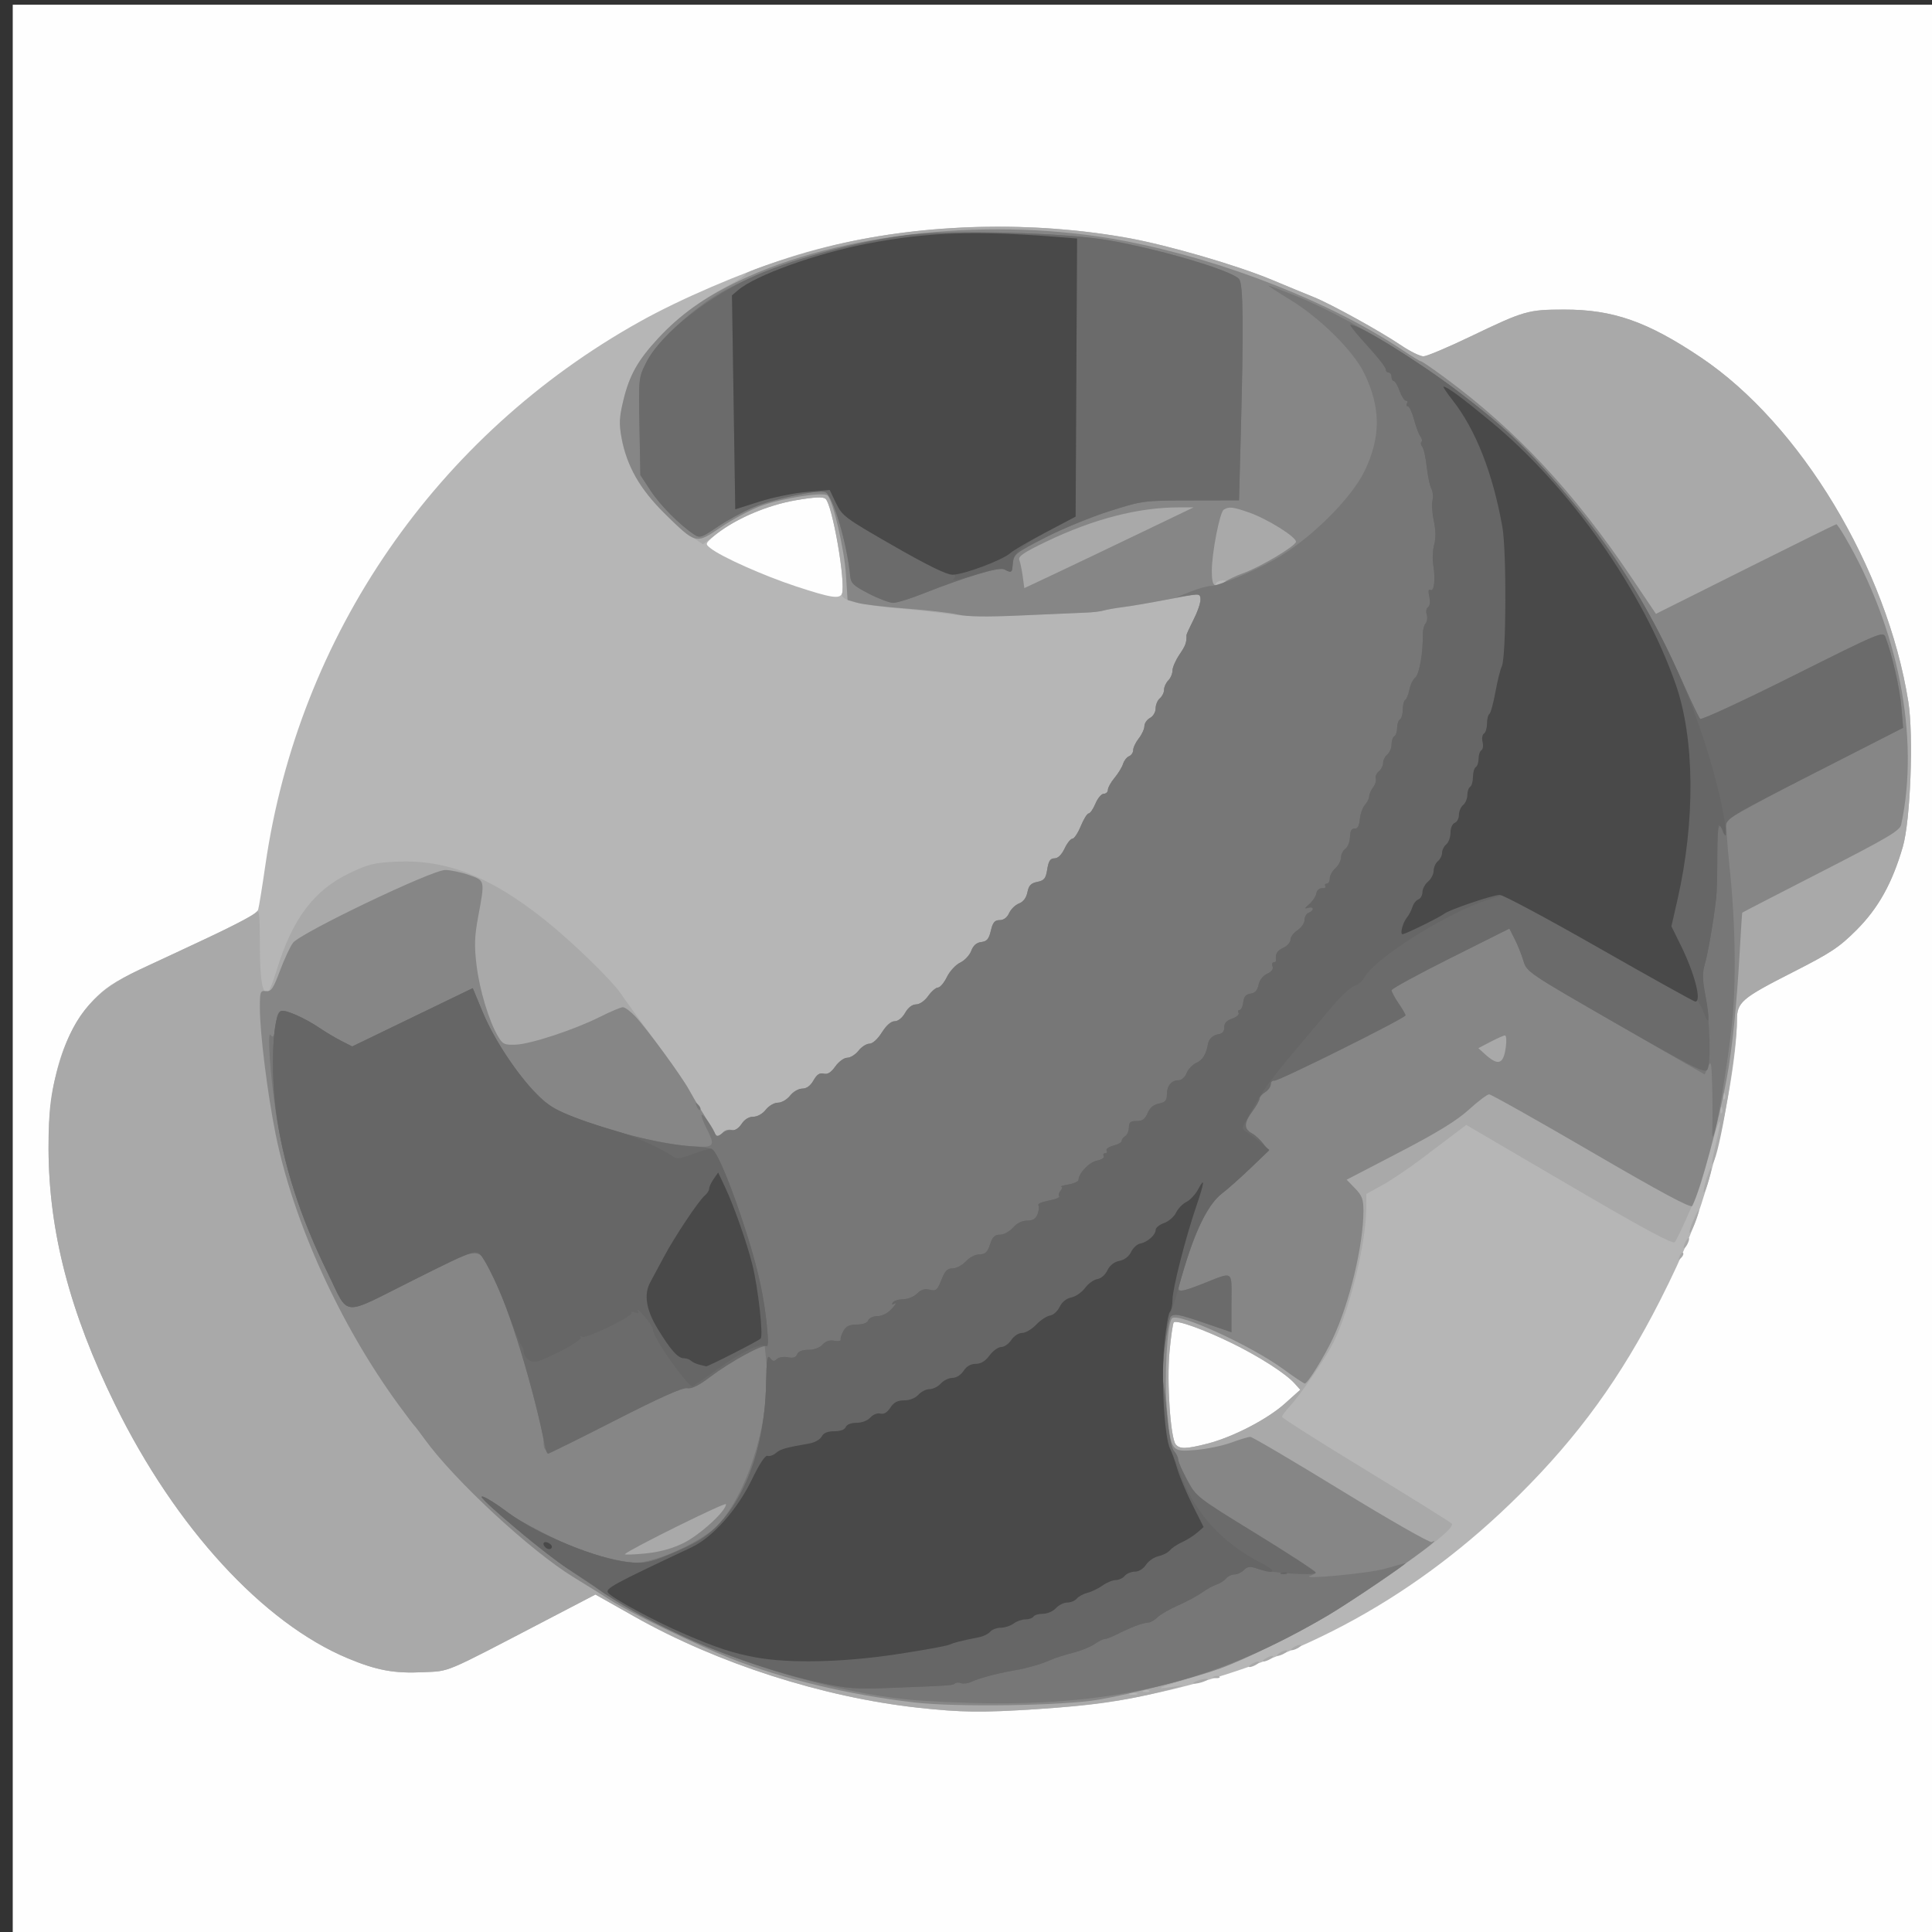 <?xml version="1.0" encoding="UTF-8" standalone="no"?>
<!-- Created with Inkscape (http://www.inkscape.org/) -->

<svg
   xmlns:dc="http://purl.org/dc/elements/1.1/"
   xmlns:cc="http://creativecommons.org/ns#"
   xmlns:rdf="http://www.w3.org/1999/02/22-rdf-syntax-ns#"
   xmlns:svg="http://www.w3.org/2000/svg"
   xmlns="http://www.w3.org/2000/svg"
   xmlns:sodipodi="http://sodipodi.sourceforge.net/DTD/sodipodi-0.dtd"
   xmlns:inkscape="http://www.inkscape.org/namespaces/inkscape"
   id="svg2"
   version="1.1"
   inkscape:version="0.91 r13725"
   width="860"
   height="860"
   viewBox="0 0 860 860"
   sodipodi:docname="openscad.svg">
  <rect x="0" y="0" width="860" height="860" fill="#333333" stroke="none"/>
  <defs
     id="defs6" />
  <sodipodi:namedview
     pagecolor="#ffffff"
     bordercolor="#666666"
     borderopacity="1"
     objecttolerance="10"
     gridtolerance="10"
     guidetolerance="10"
     inkscape:pageopacity="0"
     inkscape:pageshadow="2"
     inkscape:window-width="1366"
     inkscape:window-height="720"
     id="namedview4"
     showgrid="false"
     inkscape:zoom="0.26010608"
     inkscape:cx="811.97066"
     inkscape:cy="191.51549"
     inkscape:window-x="0"
     inkscape:window-y="0"
     inkscape:window-maximized="1"
     inkscape:current-layer="svg2" />
  <g
     id="g4142"
     transform="translate(5.67,2.099)">
    <path
       style="fill:#fefefe"
       d="M 0,430 0,0 l 430,0 430,0 0,430 0,430 -430,0 -430,0 0,-430 z"
       id="path4158"
       inkscape:connector-curvature="0" />
    <path
       style="fill:#b6b6b6"
       d="M 403.125,758.078 C 360.624,753.42 313.695,738.354 276.816,717.528 L 259.375,707.68 237.5,719.084 c -46.449,24.216 -42.602,22.591 -54.857,23.177 -12.843,0.614 -20.582,-0.81 -33.404,-6.148 C 111.438,720.376 72.394,677.826 45.563,623.125 25.427,582.073 16.084,546.204 15.935,509.375 c -0.127,-31.337 6.946,-53.498 21.714,-68.035 4.799,-4.724 10.088,-7.871 23.943,-14.247 36.85,-16.957 47.001,-22.13 47.655,-24.286 0.364,-1.2 1.811,-10.134 3.215,-19.854 C 127.265,280.499 188.648,191.497 279.375,140.935 297.176,131.014 323.786,119.56 345,112.687 389.946,98.125 446.389,94.826 496.433,103.838 c 17.865,3.217 48.713,12.196 64.192,18.685 6.875,2.882 15.139,6.291 18.365,7.576 7.573,3.017 29.552,15.141 38.984,21.505 4.042,2.727 8.542,4.939 10,4.915 1.458,-0.024 10.807,-3.96 20.776,-8.747 24.131,-11.587 25.729,-12.048 41.875,-12.066 21.739,-0.024 37.024,5.33 60.81,21.301 44.346,29.776 82.837,93.634 92.345,153.203 2.411,15.106 0.979,52.915 -2.45,64.677 -4.725,16.208 -10.907,27.299 -20.651,37.045 -7.637,7.639 -11.367,10.111 -28.119,18.632 C 769.358,442.368 767.5,443.969 767.5,452.163 c 0,14.458 -5.057,44.08 -11.475,67.212 -5.77,20.797 -11.584,35.468 -22.786,57.5 -17.371,34.166 -36.213,60.191 -62.478,86.294 -45.503,45.225 -97.512,73.877 -159.512,87.877 -20.2,4.561 -30.786,6.021 -55.625,7.67 -23.468,1.558 -33.578,1.435 -52.5,-0.639 z M 531.695,640.543 c 11.337,-2.889 26.74,-10.845 34.555,-17.848 l 6.875,-6.161 -2.5,-2.794 c -4.008,-4.479 -15.919,-12.108 -28.356,-18.161 -12.292,-5.982 -24.272,-10.242 -25.461,-9.053 -0.397,0.397 -1.246,6.255 -1.886,13.017 -1.269,13.409 0.416,38.477 2.777,41.322 1.766,2.128 4.639,2.062 13.996,-0.322 z M 369.125,262.076 c 1.796,-4.68 -4.297,-39.625 -7.351,-42.16 -1.141,-0.947 -4.951,-0.755 -13.25,0.667 -12.716,2.179 -28.3,8.943 -36.072,15.655 -4.25,3.67 -4.282,3.772 -1.827,5.712 4.883,3.858 23.601,12.211 37.945,16.934 15.751,5.185 19.562,5.777 20.555,3.191 z"
       id="path4156"
       inkscape:connector-curvature="0" />
    <path
       style="fill:#a9a9a9"
       d="M 403.125,758.078 C 360.624,753.42 313.695,738.354 276.816,717.528 L 259.375,707.68 237.5,719.084 c -46.449,24.216 -42.602,22.591 -54.857,23.177 -12.843,0.614 -20.582,-0.81 -33.404,-6.148 C 111.438,720.376 72.394,677.826 45.563,623.125 25.427,582.073 16.084,546.204 15.935,509.375 c -0.073,-18.014 1.093,-26.551 5.547,-40.625 6.238,-19.709 15.425,-30.041 34.768,-39.1 7.219,-3.381 21.562,-10.097 31.875,-14.924 10.312,-4.827 19.453,-9.66 20.312,-10.74 1.27,-1.596 1.562,1.137 1.562,14.608 0,15.566 1.204,22.355 3.69,20.819 0.586,-0.362 2.289,-4.688 3.785,-9.614 6.908,-22.743 16.504,-35.552 32.359,-43.194 8.257,-3.98 11.034,-4.671 20.647,-5.137 22.435,-1.088 41.871,6.461 66.029,25.648 12.182,9.675 29.998,26.929 34.216,33.138 2.006,2.953 9.056,12.682 15.665,21.62 6.61,8.938 13.235,18.502 14.723,21.252 1.488,2.75 3.808,6.688 5.155,8.75 1.347,2.062 3.405,5.578 4.571,7.812 2.357,4.513 3.18,4.873 5.301,2.317 0.797,-0.96 2.506,-1.47 3.797,-1.132 1.573,0.411 3.05,-0.457 4.473,-2.629 1.346,-2.054 3.266,-3.243 5.239,-3.243 1.833,0 4.125,-1.286 5.572,-3.125 1.379,-1.753 3.751,-3.125 5.402,-3.125 1.651,0 4.023,-1.372 5.402,-3.125 1.374,-1.746 3.758,-3.128 5.403,-3.133 1.943,-0.005 3.652,-1.251 5.024,-3.661 1.501,-2.638 2.759,-3.476 4.528,-3.013 1.734,0.453 3.252,-0.486 5.194,-3.214 1.529,-2.147 3.873,-3.854 5.292,-3.854 1.401,0 3.654,-1.406 5.006,-3.125 1.352,-1.719 3.535,-3.125 4.852,-3.125 1.433,0 3.66,-2.006 5.55,-5 1.995,-3.16 4.092,-5 5.699,-5 1.516,0 3.402,-1.51 4.672,-3.742 1.34,-2.355 3.14,-3.745 4.857,-3.75 1.598,-0.005 3.833,-1.561 5.398,-3.758 1.469,-2.062 3.429,-3.75 4.357,-3.75 0.928,0 2.718,-2.109 3.977,-4.688 1.26,-2.578 3.911,-5.457 5.892,-6.397 1.981,-0.94 4.204,-3.304 4.939,-5.254 0.905,-2.397 2.356,-3.665 4.483,-3.916 2.492,-0.294 3.374,-1.344 4.247,-5.059 0.868,-3.694 1.695,-4.688 3.902,-4.688 1.78,0 3.323,-1.148 4.235,-3.15 0.789,-1.733 2.769,-3.657 4.4,-4.277 1.918,-0.729 3.238,-2.495 3.739,-5.001 0.603,-3.014 1.582,-4.035 4.412,-4.601 3.079,-0.616 3.756,-1.474 4.416,-5.599 0.595,-3.722 1.352,-4.872 3.206,-4.872 1.544,0 3.181,-1.59 4.503,-4.375 1.142,-2.406 2.715,-4.377 3.496,-4.38 0.781,-0.002 2.46,-2.534 3.731,-5.625 1.271,-3.091 2.847,-5.62 3.501,-5.62 0.654,0 2.013,-1.969 3.018,-4.375 1.005,-2.406 2.664,-4.375 3.686,-4.375 1.022,0 1.858,-0.801 1.858,-1.779 0,-0.979 1.329,-3.369 2.954,-5.312 1.625,-1.943 3.334,-4.747 3.798,-6.23 0.464,-1.483 1.666,-3.013 2.671,-3.398 1.005,-0.386 1.827,-1.615 1.827,-2.731 0,-1.116 1.125,-3.46 2.5,-5.208 1.375,-1.748 2.5,-4.208 2.5,-5.466 0,-1.258 1.125,-2.89 2.5,-3.625 1.408,-0.753 2.5,-2.617 2.5,-4.266 0,-1.61 0.844,-3.628 1.875,-4.484 1.031,-0.856 1.875,-2.572 1.875,-3.814 0,-1.242 0.844,-3.101 1.875,-4.133 1.031,-1.031 1.875,-3.015 1.875,-4.409 0,-1.394 1.406,-4.606 3.125,-7.139 2.719,-4.006 3.196,-5.332 3.108,-8.64 -0.009,-0.348 1.397,-3.423 3.125,-6.833 3.412,-6.733 4.049,-11.285 1.579,-11.279 -0.859,0.002 -7.188,1.094 -14.062,2.427 -6.875,1.333 -15.312,2.774 -18.75,3.204 -3.438,0.43 -7.375,1.123 -8.75,1.542 -1.375,0.418 -5.031,0.843 -8.125,0.944 -3.094,0.101 -15.48,0.648 -27.526,1.218 -15.246,0.72 -24.931,0.592 -31.875,-0.423 -5.486,-0.802 -15.88,-1.982 -23.099,-2.622 -18.573,-1.648 -26.578,-3.652 -25.842,-6.467 1.578,-6.035 -4.311,-39.857 -7.384,-42.408 -1.141,-0.947 -4.942,-0.753 -13.22,0.676 -12.795,2.208 -25.818,7.761 -35.459,15.12 l -5.84,4.458 -5.19,-3.405 c -8.952,-5.872 -21.446,-19.576 -25.668,-28.152 -6.021,-12.231 -7.295,-21.298 -4.574,-32.556 2.684,-11.104 6.415,-17.762 15.382,-27.448 8.366,-9.036 19.046,-17.161 30.405,-23.13 4.752,-2.497 8.64,-4.986 8.64,-5.532 0,-1.375 24.157,-9.246 40,-13.032 40.212,-9.61 87.676,-10.733 130.183,-3.079 17.865,3.217 48.713,12.196 64.192,18.685 6.875,2.882 15.139,6.291 18.365,7.576 7.573,3.017 29.552,15.141 38.984,21.505 4.042,2.727 8.542,4.939 10,4.915 1.458,-0.024 10.807,-3.96 20.776,-8.747 24.131,-11.587 25.729,-12.048 41.875,-12.066 21.739,-0.024 37.024,5.33 60.81,21.301 44.346,29.776 82.837,93.634 92.345,153.203 2.411,15.106 0.979,52.915 -2.45,64.677 -4.725,16.208 -10.907,27.299 -20.651,37.045 -7.637,7.639 -11.367,10.111 -28.119,18.632 C 769.358,442.368 767.5,443.969 767.5,452.163 c 0,12.081 -6.787,54.071 -10.039,62.11 -1.604,3.966 -1.322,0.928 0.689,-7.398 3.229,-13.374 1.768,-12.886 -1.872,0.625 -1.944,7.219 -4.08,14.839 -4.747,16.933 -1.705,5.36 -10.256,24.648 -11.701,26.393 -0.868,1.048 -13.929,-6.001 -47.001,-25.365 l -45.8,-26.816 -4.636,3.49 c -2.55,1.92 -9.334,7.055 -15.077,11.412 -5.743,4.357 -13.669,9.701 -17.614,11.875 l -7.173,3.953 -0.02,6.25 c -0.049,15.479 -7.382,45.427 -14.692,60 -3.515,7.008 -14.603,23.161 -19.564,28.502 -1.789,1.926 -3.253,3.934 -3.253,4.461 0,0.528 16.867,11.227 37.483,23.777 20.615,12.55 37.755,23.258 38.088,23.797 1.11,1.796 -8.431,9.486 -31.921,25.727 -16.558,11.449 -29.152,18.937 -46.535,27.669 -16.763,8.42 -22.732,10.791 -40.865,16.231 -13.248,3.974 -13.43,4.329 -1.25,2.447 2.406,-0.372 -0.969,0.696 -7.5,2.373 -16.07,4.127 -32.988,6.534 -56.854,8.089 -24.472,1.595 -33.257,1.491 -52.521,-0.62 z m 97.188,-6.406 c -0.859,-0.347 -2.266,-0.347 -3.125,0 -0.859,0.347 -0.156,0.63 1.562,0.63 1.719,0 2.422,-0.284 1.562,-0.63 z m 5.599,-1.177 c -0.415,-0.415 -1.494,-0.46 -2.396,-0.099 -0.997,0.399 -0.701,0.695 0.755,0.755 1.318,0.054 2.056,-0.241 1.641,-0.657 z m 25.783,-109.952 c 11.337,-2.889 26.74,-10.845 34.555,-17.848 l 6.875,-6.161 -2.5,-2.794 c -4.008,-4.479 -15.919,-12.108 -28.356,-18.161 -12.292,-5.982 -24.272,-10.242 -25.461,-9.053 -0.397,0.397 -1.246,6.255 -1.886,13.017 -1.269,13.409 0.416,38.477 2.777,41.322 1.766,2.128 4.639,2.062 13.996,-0.322 z M 760.854,491.016 c -0.399,-0.997 -0.695,-0.701 -0.755,0.755 -0.054,1.318 0.241,2.056 0.657,1.641 0.415,-0.415 0.46,-1.494 0.099,-2.396 z m 1.25,-6.25 c -0.399,-0.997 -0.695,-0.701 -0.755,0.755 -0.054,1.318 0.241,2.056 0.657,1.641 0.415,-0.415 0.46,-1.494 0.099,-2.396 z M 538.75,257.5 c 1.616,-1.044 1.583,-1.214 -0.239,-1.231 -1.163,-0.01 -2.461,0.543 -2.886,1.231 -0.978,1.582 0.677,1.582 3.125,0 z m -11.875,488.75 c 1.375,-0.591 3.344,-1.074 4.375,-1.074 1.182,0 0.951,0.397 -0.625,1.074 -1.375,0.591 -3.344,1.074 -4.375,1.074 -1.182,0 -0.951,-0.397 0.625,-1.074 z m 7.891,-2.104 c 0.902,-0.361 1.98,-0.317 2.396,0.099 0.415,0.415 -0.323,0.711 -1.641,0.657 -1.456,-0.06 -1.752,-0.356 -0.755,-0.755 z M 551.25,738.75 c 1.031,-0.666 2.438,-1.212 3.125,-1.212 0.688,0 0.406,0.545 -0.625,1.212 -1.031,0.666 -2.438,1.212 -3.125,1.212 -0.688,0 -0.406,-0.545 0.625,-1.212 z m 6.25,-2.5 c 1.031,-0.666 2.438,-1.212 3.125,-1.212 0.688,0 0.406,0.545 -0.625,1.212 -1.031,0.666 -2.438,1.212 -3.125,1.212 -0.688,0 -0.406,-0.545 0.625,-1.212 z m 6.25,-2.5 c 1.031,-0.666 2.438,-1.212 3.125,-1.212 0.688,0 0.406,0.545 -0.625,1.212 -1.031,0.666 -2.438,1.212 -3.125,1.212 -0.688,0 -0.406,-0.545 0.625,-1.212 z m 6.25,-2.5 c 1.031,-0.666 2.438,-1.212 3.125,-1.212 0.688,0 0.406,0.545 -0.625,1.212 -1.031,0.666 -2.438,1.212 -3.125,1.212 -0.688,0 -0.406,-0.545 0.625,-1.212 z M 741.955,557.134 c 0.469,-1.233 1.168,-1.927 1.553,-1.542 0.385,0.385 8e-4,1.393 -0.853,2.241 -1.235,1.225 -1.378,1.082 -0.7,-0.7 z m 1.833,-4.009 c 0,-0.688 0.545,-2.094 1.212,-3.125 0.666,-1.031 1.212,-1.312 1.212,-0.625 0,0.688 -0.545,2.094 -1.212,3.125 -0.666,1.031 -1.212,1.312 -1.212,0.625 z m 2.603,-6.875 c 0.024,-1.031 1.126,-4.125 2.448,-6.875 1.322,-2.75 2.054,-3.63 1.625,-1.956 -1.173,4.576 -4.123,10.973 -4.073,8.831 z m 6.287,-18.125 c 0.013,-2.608 3.324,-12.188 3.457,-10 0.042,0.688 -0.721,3.781 -1.696,6.875 -0.975,3.094 -1.767,4.5 -1.761,3.125 z"
       id="path4154"
       inkscape:connector-curvature="0" />
    <path
       style="fill:#868686"
       d="m 401.25,755.717 c -29.009,-3.358 -58.458,-10.431 -81.87,-19.663 -14.387,-5.673 -44.859,-20.444 -53.13,-25.754 -3.094,-1.986 -10.613,-6.663 -16.709,-10.393 -18.997,-11.623 -52.919,-43.058 -66.06,-61.217 -2.215,-3.061 -4.34,-5.846 -4.723,-6.19 -0.383,-0.344 -3.574,-4.562 -7.092,-9.375 -26.064,-35.661 -46.87,-81.54 -54.703,-120.625 -3.632,-18.122 -6.935,-44.695 -6.952,-55.923 -0.011,-7.278 0.171,-7.778 2.719,-7.5 2.333,0.254 3.238,-1.063 6.216,-9.046 1.917,-5.139 4.524,-10.736 5.794,-12.437 3.298,-4.417 61.901,-32.463 67.759,-32.427 2.406,0.015 7.188,1.024 10.625,2.243 7.193,2.551 7.1,2.115 4.01,18.84 -1.576,8.534 -1.71,12.716 -0.681,21.25 1.323,10.968 5.528,24.911 9.569,31.728 2.07,3.493 2.882,3.876 7.831,3.694 6.73,-0.247 26.253,-6.694 37.677,-12.443 4.623,-2.327 9.154,-4.23 10.067,-4.23 0.914,0 3.39,1.828 5.503,4.062 5.177,5.474 20.637,26.605 24.005,32.812 1.492,2.75 3.816,6.688 5.164,8.75 1.347,2.062 3.405,5.578 4.571,7.812 2.357,4.513 3.18,4.873 5.301,2.317 0.797,-0.96 2.506,-1.47 3.797,-1.132 1.573,0.411 3.05,-0.457 4.473,-2.629 1.346,-2.054 3.266,-3.243 5.239,-3.243 1.833,0 4.125,-1.286 5.572,-3.125 1.379,-1.753 3.751,-3.125 5.402,-3.125 1.651,0 4.023,-1.372 5.402,-3.125 1.374,-1.746 3.758,-3.128 5.403,-3.133 1.943,-0.005 3.652,-1.251 5.024,-3.661 1.501,-2.638 2.759,-3.476 4.528,-3.013 1.734,0.453 3.252,-0.486 5.194,-3.214 1.529,-2.147 3.873,-3.854 5.292,-3.854 1.401,0 3.654,-1.406 5.006,-3.125 1.352,-1.719 3.535,-3.125 4.852,-3.125 1.433,0 3.66,-2.006 5.55,-5 1.995,-3.16 4.092,-5 5.699,-5 1.516,0 3.402,-1.51 4.672,-3.742 1.34,-2.355 3.14,-3.745 4.857,-3.75 1.598,-0.005 3.833,-1.561 5.398,-3.758 1.469,-2.062 3.429,-3.75 4.357,-3.75 0.928,0 2.718,-2.109 3.977,-4.688 1.26,-2.578 3.911,-5.457 5.892,-6.397 1.981,-0.94 4.204,-3.304 4.939,-5.254 0.905,-2.397 2.356,-3.665 4.483,-3.916 2.492,-0.294 3.374,-1.344 4.247,-5.059 0.868,-3.694 1.695,-4.688 3.902,-4.688 1.78,0 3.323,-1.148 4.235,-3.15 0.789,-1.733 2.769,-3.657 4.4,-4.277 1.918,-0.729 3.238,-2.495 3.739,-5.001 0.603,-3.014 1.582,-4.035 4.412,-4.601 3.079,-0.616 3.756,-1.474 4.416,-5.599 0.595,-3.722 1.352,-4.872 3.206,-4.872 1.544,0 3.181,-1.59 4.503,-4.375 1.142,-2.406 2.715,-4.377 3.496,-4.38 0.781,-0.002 2.46,-2.534 3.731,-5.625 1.271,-3.091 2.847,-5.62 3.501,-5.62 0.654,0 2.013,-1.969 3.018,-4.375 1.005,-2.406 2.664,-4.375 3.686,-4.375 1.022,0 1.858,-0.801 1.858,-1.779 0,-0.979 1.329,-3.369 2.954,-5.312 1.625,-1.943 3.334,-4.747 3.798,-6.23 0.464,-1.483 1.666,-3.013 2.671,-3.398 1.005,-0.386 1.827,-1.615 1.827,-2.731 0,-1.116 1.125,-3.46 2.5,-5.208 1.375,-1.748 2.5,-4.208 2.5,-5.466 0,-1.258 1.125,-2.89 2.5,-3.625 1.408,-0.753 2.5,-2.617 2.5,-4.266 0,-1.61 0.844,-3.628 1.875,-4.484 1.031,-0.856 1.875,-2.572 1.875,-3.814 0,-1.242 0.844,-3.101 1.875,-4.133 1.031,-1.031 1.875,-3.015 1.875,-4.409 0,-1.394 1.406,-4.606 3.125,-7.139 2.719,-4.006 3.196,-5.332 3.108,-8.64 -0.009,-0.348 1.397,-3.423 3.125,-6.833 3.412,-6.733 4.049,-11.285 1.579,-11.279 -0.859,0.002 -7.188,1.094 -14.062,2.427 -6.875,1.333 -15.312,2.774 -18.75,3.204 -3.438,0.43 -7.375,1.123 -8.75,1.542 -1.375,0.418 -5.031,0.846 -8.125,0.949 -3.094,0.104 -15.772,0.653 -28.175,1.22 -15.821,0.723 -24.4,0.607 -28.75,-0.39 -3.41,-0.782 -13.794,-1.981 -23.075,-2.665 -9.281,-0.684 -18.902,-1.82 -21.379,-2.525 l -4.504,-1.281 -0.746,-11.554 c -0.713,-11.046 -5.712,-32.521 -8.135,-34.944 -1.761,-1.761 -20.71,1.244 -30.08,4.771 -4.502,1.695 -12.373,5.922 -17.491,9.394 -11.173,7.581 -10.957,7.636 -25.2,-6.401 -10.767,-10.612 -16.627,-20.923 -18.931,-33.317 -1.21,-6.508 -1.089,-9.106 0.789,-16.875 2.684,-11.104 6.415,-17.762 15.382,-27.448 9.841,-10.629 20.318,-18.096 35.92,-25.597 45.387,-21.823 114.061,-28.951 171.875,-17.839 44.174,8.49 91.85,27.256 123.994,48.804 3.915,2.625 7.461,4.772 7.879,4.772 0.418,0 5.09,3.189 10.381,7.087 31.996,23.568 57.681,51.061 83.384,89.253 l 10.813,16.068 39.892,-19.954 C 793.283,240.229 811.466,231.25 811.749,231.25 c 0.283,0 1.94,2.434 3.684,5.409 23.954,40.874 33.508,89.589 25.171,128.341 -0.57,2.649 -6.001,5.854 -35.638,21.033 -19.231,9.849 -35.031,18.005 -35.111,18.125 -0.08,0.119 -0.61,8.374 -1.177,18.342 -1.323,23.255 -3.208,41.628 -5.642,55 -3.625,19.912 -11.894,50.551 -15.44,57.209 -0.594,1.116 -13.844,-5.993 -44.846,-24.062 -24.202,-14.105 -44.705,-25.633 -45.563,-25.617 -0.858,0.016 -4.924,3.086 -9.036,6.822 -5.405,4.911 -13.97,10.168 -30.928,18.984 l -23.452,12.192 3.74,3.859 c 3.133,3.232 3.739,4.864 3.735,10.049 -0.013,15.184 -6.237,41.145 -13.597,56.707 -3.971,8.396 -11.247,20.108 -12.493,20.108 -0.459,0 -4.759,-2.87 -9.557,-6.379 -14.372,-10.509 -46.856,-25.363 -49.558,-22.662 -2.196,2.196 -3.558,26.851 -2.25,40.722 1.768,18.75 1.839,18.848 12.908,17.891 4.91,-0.424 12.012,-1.908 15.784,-3.297 3.772,-1.389 7.556,-2.525 8.41,-2.525 0.854,0 19.028,10.705 40.388,23.788 21.359,13.084 39.512,23.449 40.34,23.035 8.301,-4.157 -31.083,23.69 -46.021,32.54 -14.366,8.511 -37.228,19.778 -48.099,23.704 -12.069,4.359 -39.467,11.401 -54.152,13.918 -15.806,2.709 -63.194,3.42 -82.098,1.232 z M 298.236,684.935 c 7.291,-3.469 19.264,-14.337 19.264,-17.487 0,-1.133 -42.768,20.014 -45,22.251 -0.344,0.345 3.594,0.228 8.75,-0.258 6.33,-0.597 11.847,-2.061 16.986,-4.506 z M 664.638,463.901 c 0.38,-2.833 0.195,-5.126 -0.411,-5.095 -0.606,0.031 -3.514,1.319 -6.462,2.862 l -5.36,2.806 2.86,2.604 c 5.987,5.45 8.323,4.658 9.373,-3.177 z M 500.625,235.765 l 25,-12.013 -6.472,-0.001 c -18.052,-0.002 -37.981,5.13 -58.95,15.182 -10.285,4.931 -12.76,6.616 -12.129,8.262 0.436,1.137 1.115,4.415 1.508,7.285 l 0.715,5.218 12.663,-5.96 c 6.965,-3.278 23.913,-11.365 37.663,-17.973 z m 39.052,21.07 c 1.504,-1.053 5.093,-2.747 7.978,-3.765 7.541,-2.661 23.503,-12.164 23.553,-14.023 0.058,-2.172 -12.664,-10.119 -20.746,-12.96 -7.343,-2.581 -9.081,-2.778 -11.417,-1.295 -1.76,1.117 -5.29,19.252 -5.292,27.187 -0.003,7.143 1.225,8.149 5.926,4.856 z"
       id="path4152"
       inkscape:connector-curvature="0" />
    <path
       style="fill:#777777"
       d="M 397.5,754.325 C 368.414,751.294 330.527,740.739 301.25,727.512 274.406,715.384 243.726,695.732 222.812,677.268 215.078,670.44 208.75,664.585 208.75,664.258 c 0,-0.985 5.326,2.12 10.236,5.968 5.941,4.656 26.263,15.064 35.62,18.244 3.998,1.358 10.936,3.18 15.419,4.048 7.122,1.379 9.093,1.305 15.625,-0.582 9.944,-2.873 23.049,-9.843 27.825,-14.801 14.209,-14.748 24.428,-49.364 21.875,-74.099 l -0.696,-6.74 -8.265,4.362 c -4.546,2.399 -11.64,6.916 -15.765,10.036 -5.282,3.996 -8.367,5.516 -10.43,5.141 -1.991,-0.362 -12.349,4.277 -32.325,14.479 -30.468,15.56 -31.548,15.869 -31.6,9.042 -0.035,-4.586 -9.806,-41.016 -14.411,-53.731 -4.815,-13.294 -10.875,-26.129 -13.983,-29.618 -1.75,-1.964 -3.918,-1.104 -29.848,11.846 -32.434,16.198 -28.018,16.603 -37.885,-3.477 -12.154,-24.735 -19.538,-47.665 -23.145,-71.875 -2.413,-16.198 -3.735,-36.072 -2.258,-33.957 0.893,1.279 1.347,0.988 1.946,-1.25 0.43,-1.605 0.789,-4.201 0.798,-5.77 0.009,-1.568 0.806,-3.154 1.77,-3.524 2.052,-0.787 10.599,2.918 17.382,7.535 2.618,1.782 6.947,4.355 9.619,5.718 l 4.858,2.478 26.825,-12.972 26.825,-12.972 4.48,10.794 c 7.552,18.197 24.073,39.585 33.882,43.866 18.705,8.163 44.499,14.911 60.312,15.778 8.986,0.493 9.411,-0.191 5.225,-8.396 -1.423,-2.789 -2.297,-5.362 -1.942,-5.716 0.593,-0.593 5.209,6.119 6.196,9.012 0.244,0.715 1.398,0.448 2.697,-0.625 1.249,-1.031 3.276,-1.704 4.506,-1.496 1.303,0.221 3.108,-0.953 4.327,-2.813 1.316,-2.008 3.246,-3.191 5.205,-3.191 1.833,0 4.125,-1.286 5.572,-3.125 1.379,-1.753 3.751,-3.125 5.402,-3.125 1.651,0 4.023,-1.372 5.402,-3.125 1.374,-1.746 3.758,-3.128 5.403,-3.133 1.943,-0.005 3.652,-1.251 5.024,-3.661 1.501,-2.638 2.759,-3.476 4.528,-3.013 1.734,0.453 3.252,-0.486 5.194,-3.214 1.529,-2.147 3.873,-3.854 5.292,-3.854 1.401,0 3.654,-1.406 5.006,-3.125 1.352,-1.719 3.535,-3.125 4.852,-3.125 1.433,0 3.66,-2.006 5.55,-5 1.995,-3.16 4.092,-5 5.699,-5 1.516,0 3.402,-1.51 4.672,-3.742 1.34,-2.355 3.14,-3.745 4.857,-3.75 1.598,-0.005 3.833,-1.561 5.398,-3.758 1.469,-2.062 3.429,-3.75 4.357,-3.75 0.928,0 2.718,-2.109 3.977,-4.688 1.26,-2.578 3.911,-5.457 5.892,-6.397 1.981,-0.94 4.204,-3.304 4.939,-5.254 0.905,-2.397 2.356,-3.665 4.483,-3.916 2.492,-0.294 3.374,-1.344 4.247,-5.059 0.868,-3.694 1.695,-4.688 3.902,-4.688 1.78,0 3.323,-1.148 4.235,-3.15 0.789,-1.733 2.769,-3.657 4.4,-4.277 1.918,-0.729 3.238,-2.495 3.739,-5.001 0.603,-3.014 1.582,-4.035 4.412,-4.601 3.079,-0.616 3.756,-1.474 4.416,-5.599 0.595,-3.722 1.352,-4.872 3.206,-4.872 1.544,0 3.181,-1.59 4.503,-4.375 1.142,-2.406 2.715,-4.377 3.496,-4.38 0.781,-0.002 2.46,-2.534 3.731,-5.625 1.271,-3.091 2.847,-5.62 3.501,-5.62 0.654,0 2.013,-1.969 3.018,-4.375 1.005,-2.406 2.664,-4.375 3.686,-4.375 1.022,0 1.858,-0.801 1.858,-1.779 0,-0.979 1.329,-3.369 2.954,-5.312 1.625,-1.943 3.334,-4.747 3.798,-6.23 0.464,-1.483 1.666,-3.013 2.671,-3.398 1.005,-0.386 1.827,-1.615 1.827,-2.731 0,-1.116 1.125,-3.46 2.5,-5.208 1.375,-1.748 2.5,-4.208 2.5,-5.466 0,-1.258 1.125,-2.89 2.5,-3.625 1.408,-0.753 2.5,-2.617 2.5,-4.266 0,-1.61 0.844,-3.628 1.875,-4.484 1.031,-0.856 1.875,-2.572 1.875,-3.814 0,-1.242 0.844,-3.101 1.875,-4.133 1.031,-1.031 1.875,-3.015 1.875,-4.409 0,-1.394 1.406,-4.606 3.125,-7.139 2.719,-4.006 3.196,-5.332 3.108,-8.64 -0.009,-0.348 1.397,-3.423 3.125,-6.833 1.728,-3.41 3.142,-7.416 3.142,-8.901 0,-2.464 -0.467,-2.635 -5.312,-1.942 l -5.312,0.76 6.25,-2.474 c 3.438,-1.361 7.438,-2.474 8.891,-2.475 3.462,-0.001 19.001,-6.445 28.547,-11.838 15.609,-8.818 34.025,-26.99 40.01,-39.48 7.231,-15.089 7.167,-28.095 -0.216,-43.36 -4.753,-9.827 -19.515,-24.506 -32.804,-32.619 C 562.987,127.905 558.557,125 558.958,125 c 0.4,0 5.721,2.006 11.823,4.458 29.06,11.678 72.832,40.056 97.109,62.957 10.097,9.525 28.002,29.993 37.654,43.044 14.251,19.27 27.021,41.782 38.889,68.559 3.134,7.071 6.158,13.317 6.719,13.88 0.561,0.563 19.106,-8.023 41.209,-19.079 39.092,-19.554 40.218,-20.025 41.263,-17.273 3.003,7.912 6.36,22.615 7.066,30.954 l 0.794,9.375 -38.963,19.836 c -21.43,10.91 -39.264,20.622 -39.633,21.582 -0.369,0.961 0.266,10.597 1.411,21.414 2.569,24.283 2.931,51.523 0.924,69.668 -1.767,15.983 -5.989,42.075 -7.686,47.5 -1.015,3.246 -1.145,2.826 -0.966,-3.125 0.114,-3.781 0.063,-11.938 -0.113,-18.125 -0.283,-9.97 -0.491,-10.863 -1.826,-7.849 l -1.506,3.401 -39.583,-22.774 c -38.925,-22.396 -39.607,-22.857 -41.077,-27.776 -0.822,-2.751 -2.567,-7.109 -3.877,-9.684 l -2.383,-4.682 -26.227,13.125 c -14.425,7.219 -26.227,13.66 -26.227,14.314 0,0.654 1.406,3.261 3.125,5.794 1.719,2.533 3.123,4.948 3.121,5.368 -0.006,1.214 -56.7,29.44 -58.434,29.092 -0.859,-0.172 -1.562,0.55 -1.562,1.606 0,1.056 -1.125,2.622 -2.5,3.48 -1.375,0.859 -2.5,2.16 -2.5,2.893 0,0.732 -1.406,3.238 -3.125,5.567 -3.866,5.241 -3.95,7.876 -0.312,9.866 1.547,0.846 3.854,2.95 5.126,4.676 l 2.314,3.138 -8.064,7.723 c -4.435,4.247 -10.125,9.3 -12.645,11.228 -6.755,5.17 -12.785,18.163 -19.111,41.182 -0.8,2.913 1.02,2.768 10.094,-0.802 14.556,-5.727 13.223,-6.57 13.223,8.363 l 0,13.042 -12.646,-4.33 c -10.711,-3.667 -12.908,-4.067 -14.359,-2.616 -1.566,1.566 -4.656,26.725 -3.519,28.658 0.243,0.414 1.045,7.144 1.782,14.955 0.855,9.063 2,14.934 3.166,16.221 1.005,1.11 1.842,2.818 1.862,3.795 0.019,0.977 1.847,5.126 4.062,9.221 3.988,7.372 4.284,7.602 30.58,23.75 14.604,8.968 26.557,16.686 26.562,17.152 0.005,0.465 -0.975,1.15 -2.178,1.521 -6.578,2.03 25.555,-0.916 32.901,-3.017 4.76,-1.361 8.888,-2.475 9.174,-2.475 1.125,0 -25.074,17.654 -34.386,23.171 -47.822,28.332 -90.583,39.558 -149.243,39.181 -12.723,-0.082 -30.164,-0.881 -38.758,-1.777 z m -93.045,-263.958 c -0.678,-1.782 -0.535,-1.925 0.7,-0.7 0.854,0.848 1.238,1.857 0.853,2.241 -0.385,0.385 -1.084,-0.309 -1.553,-1.542 z m 76.591,-228.209 c -6.781,-3.503 -7.971,-4.629 -8.264,-7.812 -1.321,-14.341 -7.75,-36.085 -11.041,-37.348 -3.133,-1.202 -23.146,2.973 -31.918,6.658 -4.667,1.961 -11.926,5.913 -16.13,8.783 -7.051,4.813 -7.855,5.078 -10.357,3.416 -6.442,-4.28 -15.061,-12.951 -19.342,-19.457 L 279.375,209.375 278.98,187.68 c -0.392,-21.568 -0.374,-21.735 3.057,-28.517 3.898,-7.704 15.664,-19.43 27.808,-27.712 18.366,-12.526 57.452,-25.234 89.09,-28.965 20.091,-2.369 69.809,-1.026 89.191,2.409 23.459,4.159 54.995,13.586 57.812,17.282 1.803,2.366 2.002,20.478 0.743,67.822 l -0.814,30.625 -21.371,0.041 c -21.201,0.041 -21.489,0.079 -36.283,4.76 -8.202,2.595 -21.139,7.92 -28.75,11.834 -12.966,6.667 -13.862,7.371 -14.229,11.178 -0.428,4.443 -0.637,4.603 -3.794,2.914 -2.256,-1.207 -17.467,3.346 -36.831,11.026 -5.372,2.13 -11.088,3.873 -12.703,3.873 -1.615,0 -6.501,-1.842 -10.858,-4.093 z"
       id="path4150"
       inkscape:connector-curvature="0" />
    <path
       style="fill:#6b6b6b"
       d="m 358.75,746.769 c -16.39,-3.593 -39.19,-11.093 -55.559,-18.278 -12.945,-5.681 -37.1,-18.831 -42.566,-23.172 -2.062,-1.638 -8.25,-5.829 -13.75,-9.314 -8.608,-5.454 -38.125,-30.033 -38.125,-31.747 0,-0.993 5.268,2.135 11.875,7.052 12.999,9.673 39.91,20.695 53.781,22.027 6.495,0.624 8.846,0.196 17.092,-3.105 5.258,-2.106 11.716,-5.189 14.351,-6.852 17.674,-11.157 28.901,-37.712 29.498,-69.774 0.198,-10.627 0.545,-12.868 1.741,-11.25 1.161,1.57 1.832,1.688 3.011,0.526 0.835,-0.823 3.039,-1.19 4.904,-0.817 2.395,0.479 3.612,0.093 4.153,-1.318 0.492,-1.282 2.275,-1.995 4.986,-1.995 2.524,0 5.065,-0.933 6.321,-2.321 1.377,-1.521 3.184,-2.113 5.246,-1.719 1.73,0.331 3.003,0.109 2.828,-0.492 -0.175,-0.601 0.384,-2.359 1.242,-3.906 1.155,-2.083 2.693,-2.812 5.93,-2.812 2.732,0 4.64,-0.703 5.09,-1.875 0.396,-1.031 2.249,-1.875 4.118,-1.875 2.087,0 4.567,-1.283 6.429,-3.327 1.667,-1.83 2.24,-2.868 1.275,-2.307 -1.181,0.686 -1.464,0.548 -0.864,-0.423 0.491,-0.794 2.546,-1.443 4.568,-1.443 2.022,0 4.81,-1.134 6.195,-2.519 1.794,-1.794 3.425,-2.292 5.668,-1.729 2.795,0.701 3.377,0.211 5.171,-4.356 1.585,-4.034 2.669,-5.146 5.017,-5.146 1.647,0 4.298,-1.406 5.891,-3.125 1.635,-1.764 4.289,-3.125 6.093,-3.125 2.546,0 3.491,-0.892 4.641,-4.375 1.123,-3.403 2.118,-4.375 4.48,-4.375 1.681,0 4.249,-1.395 5.753,-3.125 1.711,-1.968 4.037,-3.125 6.282,-3.125 2.549,0 3.868,-0.802 4.628,-2.812 0.585,-1.547 0.812,-3.238 0.505,-3.759 -0.589,-1.001 0.51,-1.481 6.311,-2.76 1.972,-0.435 3.242,-1.133 2.823,-1.552 -0.419,-0.419 -0.135,-1.517 0.631,-2.439 0.766,-0.923 0.901,-1.752 0.302,-1.842 -0.6,-0.09 0.878,-0.512 3.284,-0.938 2.406,-0.425 4.39,-1.335 4.407,-2.023 0.079,-3.021 4.742,-7.892 8.223,-8.589 2.1,-0.42 3.437,-1.32 3.004,-2.022 -0.43,-0.696 -0.153,-1.265 0.616,-1.265 0.769,0 1.063,-0.541 0.654,-1.203 -0.409,-0.661 0.967,-1.646 3.057,-2.188 2.09,-0.542 3.75,-1.484 3.688,-2.095 -0.062,-0.611 0.624,-1.565 1.524,-2.122 0.9,-0.556 1.651,-2.307 1.669,-3.89 0.026,-2.302 0.713,-2.869 3.429,-2.832 2.574,0.035 3.752,-0.813 4.867,-3.505 0.98,-2.366 2.662,-3.789 5.041,-4.265 2.86,-0.572 3.571,-1.38 3.571,-4.058 0,-3.889 2.044,-6.344 5.281,-6.344 1.286,0 2.802,-1.37 3.475,-3.14 0.657,-1.727 2.601,-3.781 4.32,-4.565 2.854,-1.3 4.391,-3.782 5.199,-8.396 0.42,-2.4 2.231,-4.007 5,-4.438 1.479,-0.23 2.316,-1.34 2.257,-2.992 -0.065,-1.817 1.023,-3.016 3.531,-3.891 1.994,-0.695 3.269,-1.841 2.833,-2.546 -0.436,-0.705 -0.234,-1.282 0.448,-1.282 0.682,0 1.419,-1.547 1.636,-3.438 0.286,-2.482 1.192,-3.55 3.258,-3.843 1.99,-0.282 3.077,-1.477 3.565,-3.92 0.422,-2.111 1.948,-4.081 3.823,-4.936 1.978,-0.901 2.86,-2.097 2.411,-3.267 -0.39,-1.015 -0.164,-1.846 0.502,-1.846 0.666,0 1.144,-0.422 1.063,-0.938 -0.434,-2.748 0.458,-4.257 3.273,-5.54 1.719,-0.783 3.125,-2.394 3.125,-3.579 0,-1.186 1.406,-3.077 3.125,-4.203 1.719,-1.126 3.125,-3.177 3.125,-4.558 0,-1.381 0.844,-2.834 1.875,-3.23 2.639,-1.013 2.349,-3.026 -0.312,-2.171 -1.691,0.543 -1.574,0.179 0.513,-1.602 1.485,-1.267 2.913,-3.429 3.173,-4.804 0.271,-1.431 1.382,-2.427 2.599,-2.329 1.169,0.094 1.818,-0.328 1.441,-0.938 -0.377,-0.61 -0.09,-1.109 0.638,-1.109 0.728,0 1.324,-1.038 1.324,-2.306 0,-1.268 1.125,-3.324 2.5,-4.569 1.375,-1.244 2.5,-3.379 2.5,-4.743 0,-1.365 0.878,-3.123 1.951,-3.907 1.073,-0.785 2,-3.161 2.06,-5.281 0.076,-2.67 0.706,-3.81 2.05,-3.711 1.339,0.099 2.057,-1.185 2.317,-4.137 0.207,-2.354 1.219,-5.21 2.249,-6.348 1.03,-1.138 1.89,-2.869 1.912,-3.846 0.022,-0.977 0.827,-2.816 1.789,-4.086 0.962,-1.27 1.481,-3.008 1.153,-3.862 -0.328,-0.854 0.273,-2.275 1.336,-3.157 C 609.131,340.415 610,338.707 610,337.5 c 0,-1.207 0.844,-2.894 1.875,-3.75 1.031,-0.856 1.875,-2.86 1.875,-4.454 0,-1.594 0.562,-3.246 1.25,-3.671 0.688,-0.425 1.25,-2.112 1.25,-3.75 0,-1.638 0.562,-3.325 1.25,-3.75 0.688,-0.425 1.25,-2.394 1.25,-4.375 0,-1.981 0.49,-3.905 1.089,-4.275 0.599,-0.37 1.444,-2.452 1.879,-4.627 0.435,-2.175 1.608,-4.577 2.608,-5.339 1.759,-1.34 3.526,-11.305 3.334,-18.796 -0.052,-2.014 0.5,-4.377 1.226,-5.253 0.726,-0.875 0.97,-2.696 0.541,-4.046 -0.429,-1.35 -0.161,-2.837 0.595,-3.304 0.829,-0.512 1.044,-2.352 0.542,-4.637 -0.546,-2.487 -0.386,-3.512 0.467,-2.985 1.674,1.035 2.356,-4.674 1.308,-10.948 -0.444,-2.659 -0.271,-6.778 0.386,-9.154 0.786,-2.846 0.736,-6.449 -0.145,-10.558 -0.736,-3.431 -1.007,-7.556 -0.603,-9.167 0.404,-1.611 0.173,-3.979 -0.513,-5.262 -0.687,-1.283 -1.609,-5.674 -2.05,-9.759 -0.441,-4.085 -1.329,-8.061 -1.972,-8.836 -0.644,-0.775 -0.814,-1.766 -0.378,-2.202 0.436,-0.436 0.237,-1.509 -0.442,-2.385 -0.679,-0.876 -1.957,-4.265 -2.841,-7.53 -0.884,-3.266 -2.129,-5.938 -2.768,-5.938 -0.639,0 -0.814,-0.562 -0.389,-1.25 0.425,-0.688 0.213,-1.25 -0.47,-1.25 -0.684,0 -1.955,-1.969 -2.825,-4.375 -0.87,-2.406 -2.032,-4.375 -2.581,-4.375 -0.549,0 -0.999,-0.844 -0.999,-1.875 0,-1.031 -0.562,-1.875 -1.25,-1.875 -0.688,0 -1.25,-0.515 -1.25,-1.144 0,-1.26 -2.819,-4.817 -11.109,-14.019 -3.016,-3.348 -5.103,-6.087 -4.638,-6.087 4.037,0 30.504,16.417 48.152,29.868 18.988,14.473 29.551,24.336 44.058,41.139 24.796,28.721 40.29,53.446 56.718,90.51 3.134,7.071 6.158,13.317 6.719,13.88 0.561,0.563 19.106,-8.023 41.209,-19.079 39.092,-19.554 40.218,-20.025 41.263,-17.273 3.006,7.919 6.359,22.616 7.062,30.954 l 0.79,9.375 -39.175,20 c -38.767,19.792 -39.184,20.046 -39.948,24.375 -0.425,2.406 -0.847,3.424 -0.938,2.261 -0.09,-1.163 -0.726,-2.461 -1.413,-2.885 -0.804,-0.497 -1.245,4.266 -1.237,13.364 0.006,7.774 -0.211,16.104 -0.483,18.51 -1.132,10.022 -3.645,24.712 -5.037,29.444 -1.176,3.996 -1.145,6.907 0.145,13.75 2.065,10.95 2.636,30.508 0.973,33.302 -1.109,1.863 -6.066,-0.64 -40.833,-20.623 -38.921,-22.37 -39.595,-22.826 -41.065,-27.746 -0.822,-2.751 -2.567,-7.109 -3.877,-9.684 l -2.383,-4.682 -26.227,13.125 c -14.425,7.219 -26.227,13.66 -26.227,14.314 0,0.654 1.406,3.261 3.125,5.794 1.719,2.533 3.123,4.948 3.121,5.368 -0.006,1.214 -56.7,29.44 -58.434,29.092 -0.859,-0.172 -1.562,0.55 -1.562,1.606 0,1.056 -1.125,2.622 -2.5,3.48 -1.375,0.859 -2.5,2.16 -2.5,2.893 0,0.732 -1.406,3.238 -3.125,5.567 -3.866,5.241 -3.95,7.876 -0.312,9.866 1.547,0.846 3.854,2.95 5.126,4.676 l 2.314,3.138 -8.064,7.723 c -4.435,4.247 -10.124,9.299 -12.641,11.225 -5.494,4.204 -11.083,14.78 -15.983,30.241 -1.96,6.184 -3.564,11.669 -3.564,12.188 0,1.581 2.585,1.079 10.527,-2.046 14.556,-5.727 13.223,-6.57 13.223,8.363 l 0,13.042 -12.646,-4.33 c -10.711,-3.667 -12.908,-4.067 -14.359,-2.616 -1.566,1.566 -4.656,26.725 -3.519,28.658 0.243,0.414 1.045,7.144 1.782,14.955 0.855,9.063 2,14.934 3.166,16.221 1.005,1.11 1.842,2.818 1.862,3.795 0.019,0.977 1.847,5.126 4.062,9.221 3.988,7.372 4.284,7.602 30.58,23.75 14.604,8.968 26.557,16.811 26.562,17.428 0.013,1.489 -20.72,0.059 -25.904,-1.787 -3.352,-1.194 -4.376,-1.1 -6.027,0.551 -1.094,1.094 -3.005,1.989 -4.246,1.989 -1.242,0 -2.94,0.822 -3.774,1.827 -0.834,1.005 -2.731,2.211 -4.216,2.68 -1.485,0.469 -4.387,2.069 -6.45,3.556 -2.062,1.486 -6.844,4.056 -10.625,5.711 -3.781,1.655 -7.881,4.014 -9.111,5.242 -1.23,1.229 -3.058,2.304 -4.062,2.39 -3.039,0.26 -7.443,1.926 -14.74,5.574 -1.946,0.973 -4.109,1.77 -4.807,1.77 -0.698,0 -2.761,1.034 -4.586,2.297 -1.825,1.263 -6.13,2.988 -9.568,3.833 -3.438,0.845 -7.938,2.296 -10,3.224 -2.062,0.928 -5.438,2.11 -7.5,2.627 -2.062,0.517 -4.031,1.029 -4.375,1.139 -0.344,0.109 -2.875,0.602 -5.625,1.095 -6.793,1.217 -14.43,3.304 -17.728,4.844 -1.5,0.7 -3.555,0.956 -4.565,0.569 -1.01,-0.388 -2.206,-0.336 -2.656,0.114 -0.898,0.898 -1.804,0.962 -28.175,1.979 -16.307,0.629 -19.567,0.383 -32.5,-2.452 z M 237.009,642.188 c -4.912,-25.666 -15.956,-61.721 -23.444,-76.537 -6.813,-13.48 -3.76,-13.669 -35.539,2.202 C 145.592,584.05 150.008,584.456 140.141,564.375 127.781,539.22 120.258,515.654 117.195,492.5 c -2.552,-19.292 -1.352,-43.193 2.237,-44.57 1.895,-0.727 10.646,3.141 17.203,7.603 2.618,1.782 6.947,4.355 9.619,5.718 l 4.858,2.478 26.825,-12.972 26.825,-12.972 4.48,10.794 c 7.552,18.197 24.073,39.585 33.882,43.866 18.359,8.012 44.529,14.918 59.676,15.748 3.947,0.216 7.708,0.722 8.358,1.124 4.033,2.493 17.586,40.296 21.854,60.959 2.334,11.299 3.968,28.204 2.604,26.936 -1.347,-1.251 -15.887,6.591 -24.992,13.479 -5.282,3.996 -8.367,5.516 -10.43,5.141 -1.99,-0.362 -12.257,4.23 -32.006,14.316 C 252.198,638.318 238.761,645 238.331,645 c -0.431,0 -1.025,-1.266 -1.321,-2.812 z M 381.047,262.157 c -6.781,-3.503 -7.971,-4.629 -8.264,-7.813 -1.321,-14.341 -7.75,-36.085 -11.041,-37.348 -3.133,-1.202 -23.146,2.973 -31.918,6.658 -4.667,1.961 -11.926,5.913 -16.13,8.783 -7.051,4.813 -7.855,5.078 -10.357,3.416 -6.442,-4.28 -15.061,-12.951 -19.342,-19.457 L 279.375,209.375 278.98,187.68 c -0.393,-21.603 -0.38,-21.724 3.082,-28.565 6.457,-12.761 28.196,-29.859 49.646,-39.045 17.669,-7.568 46.712,-15.164 67.227,-17.583 20.091,-2.369 69.809,-1.026 89.191,2.409 23.459,4.159 54.995,13.586 57.812,17.282 1.803,2.366 2.002,20.478 0.743,67.822 l -0.814,30.625 -21.371,0.041 c -21.201,0.041 -21.489,0.079 -36.283,4.76 -8.202,2.595 -21.139,7.92 -28.75,11.834 -12.966,6.667 -13.862,7.371 -14.229,11.178 -0.428,4.443 -0.637,4.603 -3.794,2.914 -2.256,-1.207 -17.467,3.346 -36.831,11.026 -5.372,2.13 -11.088,3.873 -12.703,3.873 -1.615,0 -6.501,-1.842 -10.858,-4.093 z"
       id="path4148"
       inkscape:connector-curvature="0" />
    <path
       style="fill:#666666"
       d="m 358.75,746.769 c -32.444,-7.112 -75.18,-25.079 -96.875,-40.73 -2.75,-1.984 -9.5,-6.479 -15,-9.989 -8.639,-5.513 -38.125,-30.102 -38.125,-31.793 0,-0.993 5.268,2.135 11.875,7.052 12.999,9.673 39.91,20.695 53.781,22.027 6.495,0.624 8.846,0.196 17.092,-3.105 5.258,-2.106 11.716,-5.189 14.351,-6.852 17.674,-11.157 28.901,-37.712 29.498,-69.774 0.198,-10.627 0.545,-12.868 1.741,-11.25 1.161,1.57 1.832,1.688 3.011,0.526 0.835,-0.823 3.039,-1.19 4.904,-0.817 2.395,0.479 3.612,0.093 4.153,-1.318 0.492,-1.282 2.275,-1.995 4.986,-1.995 2.524,0 5.065,-0.933 6.321,-2.321 1.377,-1.521 3.184,-2.113 5.246,-1.719 1.73,0.331 3.003,0.109 2.828,-0.492 -0.175,-0.601 0.384,-2.359 1.242,-3.906 1.155,-2.083 2.693,-2.812 5.93,-2.812 2.732,0 4.64,-0.703 5.09,-1.875 0.396,-1.031 2.249,-1.875 4.118,-1.875 2.087,0 4.567,-1.283 6.429,-3.327 1.667,-1.83 2.24,-2.868 1.275,-2.307 -1.181,0.686 -1.464,0.548 -0.864,-0.423 0.491,-0.794 2.546,-1.443 4.568,-1.443 2.022,0 4.81,-1.134 6.195,-2.519 1.794,-1.794 3.425,-2.292 5.668,-1.729 2.795,0.701 3.377,0.211 5.171,-4.356 1.585,-4.034 2.669,-5.146 5.017,-5.146 1.647,0 4.298,-1.406 5.891,-3.125 1.635,-1.764 4.289,-3.125 6.093,-3.125 2.546,0 3.491,-0.892 4.641,-4.375 1.123,-3.403 2.118,-4.375 4.48,-4.375 1.681,0 4.249,-1.395 5.753,-3.125 1.711,-1.968 4.037,-3.125 6.282,-3.125 2.549,0 3.868,-0.802 4.628,-2.812 0.585,-1.547 0.812,-3.238 0.505,-3.759 -0.589,-1.001 0.51,-1.481 6.311,-2.76 1.972,-0.435 3.242,-1.133 2.823,-1.552 -0.419,-0.419 -0.135,-1.517 0.631,-2.439 0.766,-0.923 0.901,-1.752 0.302,-1.842 -0.6,-0.09 0.878,-0.512 3.284,-0.938 2.406,-0.425 4.39,-1.335 4.407,-2.023 0.079,-3.021 4.742,-7.892 8.223,-8.589 2.1,-0.42 3.437,-1.32 3.004,-2.022 -0.43,-0.696 -0.153,-1.265 0.616,-1.265 0.769,0 1.063,-0.541 0.654,-1.203 -0.409,-0.661 0.967,-1.646 3.057,-2.188 2.09,-0.542 3.75,-1.484 3.688,-2.095 -0.062,-0.611 0.624,-1.565 1.524,-2.122 0.9,-0.556 1.651,-2.307 1.669,-3.89 0.026,-2.302 0.713,-2.869 3.429,-2.832 2.574,0.035 3.752,-0.813 4.867,-3.505 0.98,-2.366 2.662,-3.789 5.041,-4.265 2.86,-0.572 3.571,-1.38 3.571,-4.058 0,-3.889 2.044,-6.344 5.281,-6.344 1.286,0 2.802,-1.37 3.475,-3.14 0.657,-1.727 2.601,-3.781 4.32,-4.565 2.854,-1.3 4.391,-3.782 5.199,-8.396 0.42,-2.4 2.231,-4.007 5,-4.438 1.479,-0.23 2.316,-1.34 2.257,-2.992 -0.065,-1.817 1.023,-3.016 3.531,-3.891 1.994,-0.695 3.269,-1.841 2.833,-2.546 -0.436,-0.705 -0.234,-1.282 0.448,-1.282 0.682,0 1.419,-1.547 1.636,-3.438 0.286,-2.482 1.192,-3.55 3.258,-3.843 1.99,-0.282 3.077,-1.477 3.565,-3.92 0.422,-2.111 1.948,-4.081 3.823,-4.936 1.978,-0.901 2.86,-2.097 2.411,-3.267 -0.39,-1.015 -0.164,-1.846 0.502,-1.846 0.666,0 1.144,-0.422 1.063,-0.938 -0.434,-2.748 0.458,-4.257 3.273,-5.54 1.719,-0.783 3.125,-2.394 3.125,-3.579 0,-1.186 1.406,-3.077 3.125,-4.203 1.719,-1.126 3.125,-3.177 3.125,-4.558 0,-1.381 0.844,-2.834 1.875,-3.23 2.639,-1.013 2.349,-3.026 -0.312,-2.171 -1.691,0.543 -1.574,0.179 0.513,-1.602 1.485,-1.267 2.913,-3.429 3.173,-4.804 0.271,-1.431 1.382,-2.427 2.599,-2.329 1.169,0.094 1.818,-0.328 1.441,-0.938 -0.377,-0.61 -0.09,-1.109 0.638,-1.109 0.728,0 1.324,-1.038 1.324,-2.306 0,-1.268 1.125,-3.324 2.5,-4.569 1.375,-1.244 2.5,-3.379 2.5,-4.743 0,-1.365 0.878,-3.123 1.951,-3.907 1.073,-0.785 2,-3.161 2.06,-5.281 0.076,-2.67 0.706,-3.81 2.05,-3.711 1.339,0.099 2.057,-1.185 2.317,-4.137 0.207,-2.354 1.219,-5.21 2.249,-6.348 1.03,-1.138 1.89,-2.869 1.912,-3.846 0.022,-0.977 0.827,-2.816 1.789,-4.086 0.962,-1.27 1.481,-3.008 1.153,-3.862 -0.328,-0.854 0.273,-2.275 1.336,-3.157 C 609.131,340.415 610,338.707 610,337.5 c 0,-1.207 0.844,-2.894 1.875,-3.75 1.031,-0.856 1.875,-2.86 1.875,-4.454 0,-1.594 0.562,-3.246 1.25,-3.671 0.688,-0.425 1.25,-2.112 1.25,-3.75 0,-1.638 0.562,-3.325 1.25,-3.75 0.688,-0.425 1.25,-2.394 1.25,-4.375 0,-1.981 0.49,-3.905 1.089,-4.275 0.599,-0.37 1.444,-2.452 1.879,-4.627 0.435,-2.175 1.608,-4.577 2.608,-5.339 1.759,-1.34 3.526,-11.305 3.334,-18.796 -0.052,-2.014 0.5,-4.377 1.226,-5.253 0.726,-0.875 0.97,-2.696 0.541,-4.046 -0.429,-1.35 -0.161,-2.837 0.595,-3.304 0.829,-0.512 1.044,-2.352 0.542,-4.637 -0.546,-2.487 -0.386,-3.512 0.467,-2.985 1.674,1.035 2.356,-4.674 1.308,-10.948 -0.444,-2.659 -0.271,-6.778 0.386,-9.154 0.786,-2.846 0.736,-6.449 -0.145,-10.558 -0.736,-3.431 -1.007,-7.556 -0.603,-9.167 0.404,-1.611 0.173,-3.979 -0.513,-5.262 -0.687,-1.283 -1.609,-5.674 -2.05,-9.759 -0.441,-4.085 -1.329,-8.061 -1.972,-8.836 -0.644,-0.775 -0.814,-1.766 -0.378,-2.202 0.436,-0.436 0.237,-1.509 -0.442,-2.385 -0.679,-0.876 -1.957,-4.265 -2.841,-7.53 -0.884,-3.266 -2.129,-5.938 -2.768,-5.938 -0.639,0 -0.814,-0.562 -0.389,-1.25 0.425,-0.688 0.213,-1.25 -0.47,-1.25 -0.684,0 -1.955,-1.969 -2.825,-4.375 -0.87,-2.406 -2.032,-4.375 -2.581,-4.375 -0.549,0 -0.999,-0.844 -0.999,-1.875 0,-1.031 -0.562,-1.875 -1.25,-1.875 -0.688,0 -1.25,-0.515 -1.25,-1.144 0,-1.26 -2.819,-4.817 -11.109,-14.019 -3.016,-3.348 -5.103,-6.087 -4.638,-6.087 4.037,0 30.504,16.417 48.152,29.868 18.988,14.473 29.551,24.336 44.058,41.139 34.497,39.957 57.554,83.136 70.425,131.883 4.039,15.296 6.02,29.756 3.072,22.421 C 760.589,366.266 759.782,365 759.417,365 c -0.365,0 -0.658,6.328 -0.652,14.062 0.006,7.734 -0.211,16.031 -0.483,18.438 -1.13,10.005 -3.644,24.709 -5.031,29.425 -1.155,3.928 -1.143,6.844 0.055,13.125 2.261,11.855 1.997,15.691 -0.59,8.576 -1.15,-3.162 -2.683,-5.543 -3.408,-5.29 -0.724,0.252 -20.131,-10.287 -43.125,-23.42 L 664.375,396.036 657.5,398.141 c -18.254,5.59 -51.188,26.195 -55.902,34.976 -0.84,1.564 -2.808,3.213 -4.375,3.663 -1.567,0.451 -5.942,4.485 -9.723,8.966 -3.781,4.481 -11.241,13.318 -16.578,19.638 -9.396,11.127 -14.875,18.519 -17.978,24.255 -0.823,1.52 -2.524,4.535 -3.782,6.699 -2.281,3.924 -2.278,3.94 0.798,5.986 1.696,1.128 4.509,3.272 6.25,4.763 l 3.166,2.712 -8.25,7.913 c -4.538,4.352 -10.31,9.489 -12.827,11.416 -7.082,5.42 -13.094,18.557 -19.548,42.718 -1.465,5.484 -3.168,10.579 -3.785,11.323 -0.617,0.744 -1.703,7.516 -2.414,15.051 -1.433,15.192 0.082,38.174 2.954,44.814 0.914,2.113 3.146,7.779 4.96,12.591 6.095,16.166 18.23,29.27 35.162,37.969 7.482,3.844 6.476,5.38 -1.664,2.542 -3.188,-1.111 -4.28,-0.996 -5.901,0.625 -1.094,1.094 -3.005,1.989 -4.246,1.989 -1.242,0 -2.94,0.822 -3.774,1.827 -0.834,1.005 -2.731,2.211 -4.216,2.68 -1.485,0.469 -4.387,2.069 -6.45,3.556 -2.062,1.486 -6.844,4.056 -10.625,5.711 -3.781,1.655 -7.881,4.014 -9.111,5.242 -1.23,1.229 -3.058,2.304 -4.062,2.39 -3.039,0.26 -7.443,1.926 -14.74,5.574 -1.946,0.973 -4.109,1.77 -4.807,1.77 -0.698,0 -2.761,1.034 -4.586,2.297 -1.825,1.263 -6.13,2.988 -9.568,3.833 -3.438,0.845 -7.938,2.296 -10,3.224 -2.062,0.928 -5.438,2.11 -7.5,2.627 -2.062,0.517 -4.031,1.029 -4.375,1.139 -0.344,0.109 -2.875,0.602 -5.625,1.095 -6.793,1.217 -14.43,3.304 -17.728,4.844 -1.5,0.7 -3.555,0.956 -4.565,0.569 -1.01,-0.388 -2.206,-0.336 -2.656,0.114 -0.898,0.898 -1.804,0.962 -28.175,1.979 -16.307,0.629 -19.567,0.383 -32.5,-2.452 z m 206.016,-48.873 c 0.902,-0.361 1.98,-0.317 2.396,0.099 0.415,0.415 -0.323,0.711 -1.641,0.657 -1.456,-0.06 -1.752,-0.356 -0.755,-0.755 z M 296.669,608.793 c -6.39,-8.273 -11.668,-16.845 -11.672,-18.955 -10e-4,-0.942 -1.754,-3.682 -3.895,-6.088 -2.14,-2.406 -3.453,-3.576 -2.917,-2.6 0.726,1.322 0.427,1.565 -1.17,0.952 -1.18,-0.453 -1.868,-0.376 -1.53,0.171 0.871,1.409 -20.343,11.712 -22.002,10.687 -0.753,-0.465 -1.034,-0.305 -0.626,0.356 0.409,0.661 -4.012,3.56 -9.824,6.443 -9.074,4.5 -10.918,5.022 -13.05,3.691 -1.365,-0.853 -2.482,-2.427 -2.482,-3.5 0,-1.072 -0.486,-2.484 -1.08,-3.137 -0.594,-0.653 -2.882,-6.25 -5.084,-12.438 -4.297,-12.072 -10.399,-24.931 -13.461,-28.368 -1.75,-1.964 -3.918,-1.104 -29.848,11.846 C 145.592,584.05 150.008,584.456 140.141,564.375 127.781,539.22 120.258,515.654 117.195,492.5 c -2.552,-19.292 -1.352,-43.193 2.237,-44.57 1.895,-0.727 10.646,3.141 17.203,7.603 2.618,1.782 6.947,4.355 9.619,5.718 l 4.858,2.478 26.825,-12.972 26.825,-12.972 4.48,10.794 c 4.714,11.358 15.001,27.084 23.705,36.239 6.336,6.664 14.141,10.215 37.677,17.141 7.001,2.06 18.595,7.419 23.307,10.773 1.626,1.157 3.548,0.893 9.179,-1.262 3.917,-1.499 7.597,-2.432 8.177,-2.074 2.579,1.594 8.959,17.234 15.598,38.241 4.927,15.588 7.745,28.563 8.898,40.97 0.722,7.771 0.577,8.855 -1.099,8.212 -2.547,-0.977 -11.979,3.91 -22.782,11.805 -4.798,3.506 -9.109,6.375 -9.581,6.375 -0.472,0 -3.015,-2.793 -5.652,-6.207 z M 418.844,255.512 c 1.188,-1.431 0.905,-1.768 -1.503,-1.793 -1.631,-0.017 -13.091,-5.842 -25.466,-12.944 -21.414,-12.29 -22.638,-13.2 -25.36,-18.845 l -2.86,-5.932 -10.265,0.881 c -5.646,0.485 -15.104,2.424 -21.018,4.309 l -10.753,3.428 -0.732,-47.621 -0.732,-47.621 2.731,-2.325 c 7.793,-6.635 34.65,-16.292 57.59,-20.707 26.392,-5.08 47.674,-5.851 83.598,-3.029 l 9.699,0.762 -0.324,61.868 -0.324,61.868 -10.85,5.795 C 449.006,240.692 445,244.255 445,248.968 c 0,3.854 -0.36,4.096 -3.546,2.391 -1.469,-0.786 -5.542,-0.044 -13.102,2.387 -7.353,2.365 -10.488,2.947 -9.508,1.766 z"
       id="path4146"
       inkscape:connector-curvature="0" />
    <path
       style="fill:#494949"
       d="m 330.625,735.645 c -10.219,-1.902 -17.264,-4.228 -31.875,-10.521 -12.915,-5.563 -31.572,-15.625 -33.679,-18.164 -1.549,-1.867 1.672,-3.63 37.011,-20.254 9.469,-4.454 20.449,-16.787 26.974,-30.297 3.409,-7.058 5.906,-10.813 6.954,-10.458 0.899,0.305 2.587,-0.278 3.75,-1.296 1.968,-1.722 4.391,-2.408 14.959,-4.23 2.252,-0.388 4.662,-1.768 5.356,-3.066 0.868,-1.622 2.629,-2.36 5.633,-2.36 2.732,0 4.64,-0.703 5.09,-1.875 0.435,-1.132 2.322,-1.875 4.767,-1.875 2.383,0 4.928,-0.973 6.187,-2.364 1.22,-1.348 3.138,-2.103 4.463,-1.757 1.543,0.404 3.036,-0.481 4.448,-2.636 1.561,-2.383 3.196,-3.243 6.162,-3.243 2.45,0 4.927,-0.983 6.3,-2.5 1.244,-1.375 3.494,-2.5 5,-2.5 1.506,0 3.756,-1.125 5,-2.5 1.244,-1.375 3.569,-2.5 5.165,-2.5 1.717,0 3.739,-1.277 4.95,-3.125 1.346,-2.055 3.202,-3.125 5.419,-3.125 2.296,0 4.255,-1.196 6.144,-3.75 1.525,-2.062 3.868,-3.75 5.206,-3.75 1.339,0 3.355,-1.406 4.481,-3.125 1.156,-1.764 3.244,-3.125 4.795,-3.125 1.511,0 4.336,-1.659 6.278,-3.686 1.942,-2.027 4.714,-3.855 6.16,-4.062 1.446,-0.207 3.378,-1.946 4.295,-3.864 1.048,-2.194 2.971,-3.748 5.184,-4.191 1.935,-0.387 4.692,-2.292 6.128,-4.235 1.436,-1.942 3.884,-3.712 5.441,-3.934 1.623,-0.231 3.541,-1.891 4.497,-3.89 1.074,-2.248 2.968,-3.748 5.332,-4.22 2.282,-0.456 4.256,-1.965 5.23,-3.998 0.861,-1.795 2.685,-3.47 4.055,-3.721 3.199,-0.587 6.865,-3.835 6.865,-6.082 0,-0.96 1.682,-2.333 3.738,-3.05 2.056,-0.717 4.447,-2.78 5.312,-4.586 0.866,-1.805 2.948,-3.967 4.627,-4.804 1.679,-0.837 4.046,-3.385 5.26,-5.662 3.124,-5.86 2.809,-3.149 -0.9,7.735 -4.83,14.173 -10.538,36.629 -10.538,41.46 0,2.359 -0.539,4.829 -1.198,5.488 -0.659,0.659 -1.793,7.508 -2.52,15.219 -1.389,14.726 0.14,40.98 2.659,45.689 0.689,1.287 2.115,5.245 3.169,8.795 1.054,3.55 4.127,10.851 6.828,16.223 l 4.912,9.769 -2.862,2.496 c -1.574,1.373 -4.595,3.277 -6.712,4.231 -2.117,0.954 -4.547,2.575 -5.399,3.602 -0.852,1.027 -3.157,2.22 -5.121,2.651 -1.964,0.431 -4.47,2.155 -5.567,3.83 -1.18,1.8 -3.199,3.046 -4.939,3.046 -1.619,0 -3.643,0.844 -4.499,1.875 -0.856,1.031 -2.666,1.875 -4.023,1.875 -1.357,0 -3.994,1.088 -5.861,2.417 -1.867,1.329 -4.884,2.791 -6.704,3.248 -1.82,0.457 -3.964,1.619 -4.764,2.583 -0.8,0.964 -2.705,1.752 -4.233,1.752 -1.528,0 -3.796,1.125 -5.041,2.5 -1.244,1.375 -3.83,2.5 -5.745,2.5 -1.915,0 -3.83,0.562 -4.255,1.25 -0.425,0.688 -2.038,1.25 -3.585,1.25 -1.547,0 -3.904,0.826 -5.239,1.835 -1.335,1.009 -3.904,1.853 -5.711,1.875 -1.806,0.022 -3.934,0.822 -4.728,1.779 -0.794,0.956 -2.972,2.047 -4.841,2.424 -8.692,1.753 -11.071,2.351 -13.397,3.366 -1.375,0.6 -12.062,2.531 -23.75,4.29 -23.843,3.589 -47.632,4.094 -62.5,1.326 z m -93.542,-48.979 c -1.518,-1.518 -0.864,-2.85 1.042,-2.119 1.031,0.396 1.875,1.222 1.875,1.836 0,1.31 -1.722,1.478 -2.917,0.283 z m 68.542,-81.308 c -1.375,-0.331 -3.034,-1.109 -3.688,-1.73 -0.653,-0.621 -2.102,-1.129 -3.22,-1.129 -2.628,0 -5.98,-3.79 -11.714,-13.244 -5.106,-8.419 -6.157,-15.243 -3.179,-20.647 0.99,-1.797 3.696,-6.838 6.015,-11.203 4.812,-9.062 15.527,-25.116 18.298,-27.416 1.024,-0.85 1.862,-2.195 1.862,-2.989 0,-0.794 0.903,-2.733 2.007,-4.309 l 2.007,-2.865 3.128,6.649 c 3.901,8.294 9.533,24.271 12.038,34.149 2.565,10.117 5.026,31.941 3.736,33.128 -1.325,1.22 -23.581,12.546 -24.272,12.352 C 308.358,606.025 307,605.689 305.625,605.359 Z M 706.283,420 c -22.896,-13.062 -42.844,-23.75 -44.329,-23.75 -3.081,0 -22.36,6.537 -24.749,8.391 -2.075,1.611 -17.335,9.109 -18.538,9.109 -1.287,0 0.093,-5.211 1.986,-7.5 0.853,-1.031 1.92,-3.089 2.371,-4.572 0.451,-1.483 1.643,-3.013 2.648,-3.398 1.005,-0.386 1.827,-1.849 1.827,-3.253 0,-1.403 1.125,-3.515 2.5,-4.692 1.375,-1.177 2.5,-3.353 2.5,-4.835 0,-1.482 0.844,-3.394 1.875,-4.25 1.031,-0.856 1.875,-2.543 1.875,-3.75 0,-1.207 0.844,-2.894 1.875,-3.75 1.031,-0.856 1.875,-3.192 1.875,-5.192 0,-2.079 0.803,-3.944 1.875,-4.356 1.031,-0.396 1.875,-1.997 1.875,-3.558 0,-1.561 0.844,-3.538 1.875,-4.394 1.031,-0.856 1.875,-2.86 1.875,-4.454 0,-1.594 0.562,-3.246 1.25,-3.671 0.688,-0.425 1.25,-2.394 1.25,-4.375 0,-1.981 0.562,-3.95 1.25,-4.375 0.688,-0.425 1.25,-2.112 1.25,-3.75 0,-1.638 0.565,-3.326 1.255,-3.753 0.69,-0.426 0.926,-2.086 0.524,-3.687 -0.402,-1.602 -0.123,-3.288 0.62,-3.747 0.743,-0.459 1.351,-2.456 1.351,-4.438 0,-1.981 0.467,-3.891 1.039,-4.244 0.571,-0.353 1.786,-4.746 2.699,-9.761 0.913,-5.016 2.2,-10.191 2.859,-11.501 1.969,-3.911 2.161,-51.244 0.251,-61.993 -4.268,-24.016 -11.845,-43.306 -22.189,-56.489 C 638.314,172.705 636.506,170 636.89,170 c 1.574,0 8.22,4.9 21.111,15.566 35.204,29.126 67.721,75.363 82.238,116.934 8.495,24.328 8.783,60.862 0.757,96.058 l -2.664,11.682 4.108,8.318 c 6.256,12.667 9.496,25.192 6.517,25.192 -0.574,0 -19.777,-10.688 -42.673,-23.75 z M 391.875,240.775 c -21.414,-12.29 -22.638,-13.2 -25.36,-18.845 l -2.86,-5.932 -10.265,0.881 c -5.646,0.485 -15.104,2.424 -21.018,4.309 l -10.753,3.428 -0.732,-47.621 -0.732,-47.621 2.731,-2.325 c 7.793,-6.635 34.65,-16.292 57.59,-20.707 26.392,-5.08 47.674,-5.851 83.598,-3.029 l 9.699,0.762 -0.324,61.896 -0.324,61.896 -13.326,7.022 c -7.329,3.862 -14.428,8.019 -15.775,9.238 -3.437,3.11 -20.88,9.629 -25.666,9.592 -2.731,-0.021 -11.054,-4.089 -26.483,-12.944 z"
       id="path4144"
       inkscape:connector-curvature="0" />
  </g>
</svg>

